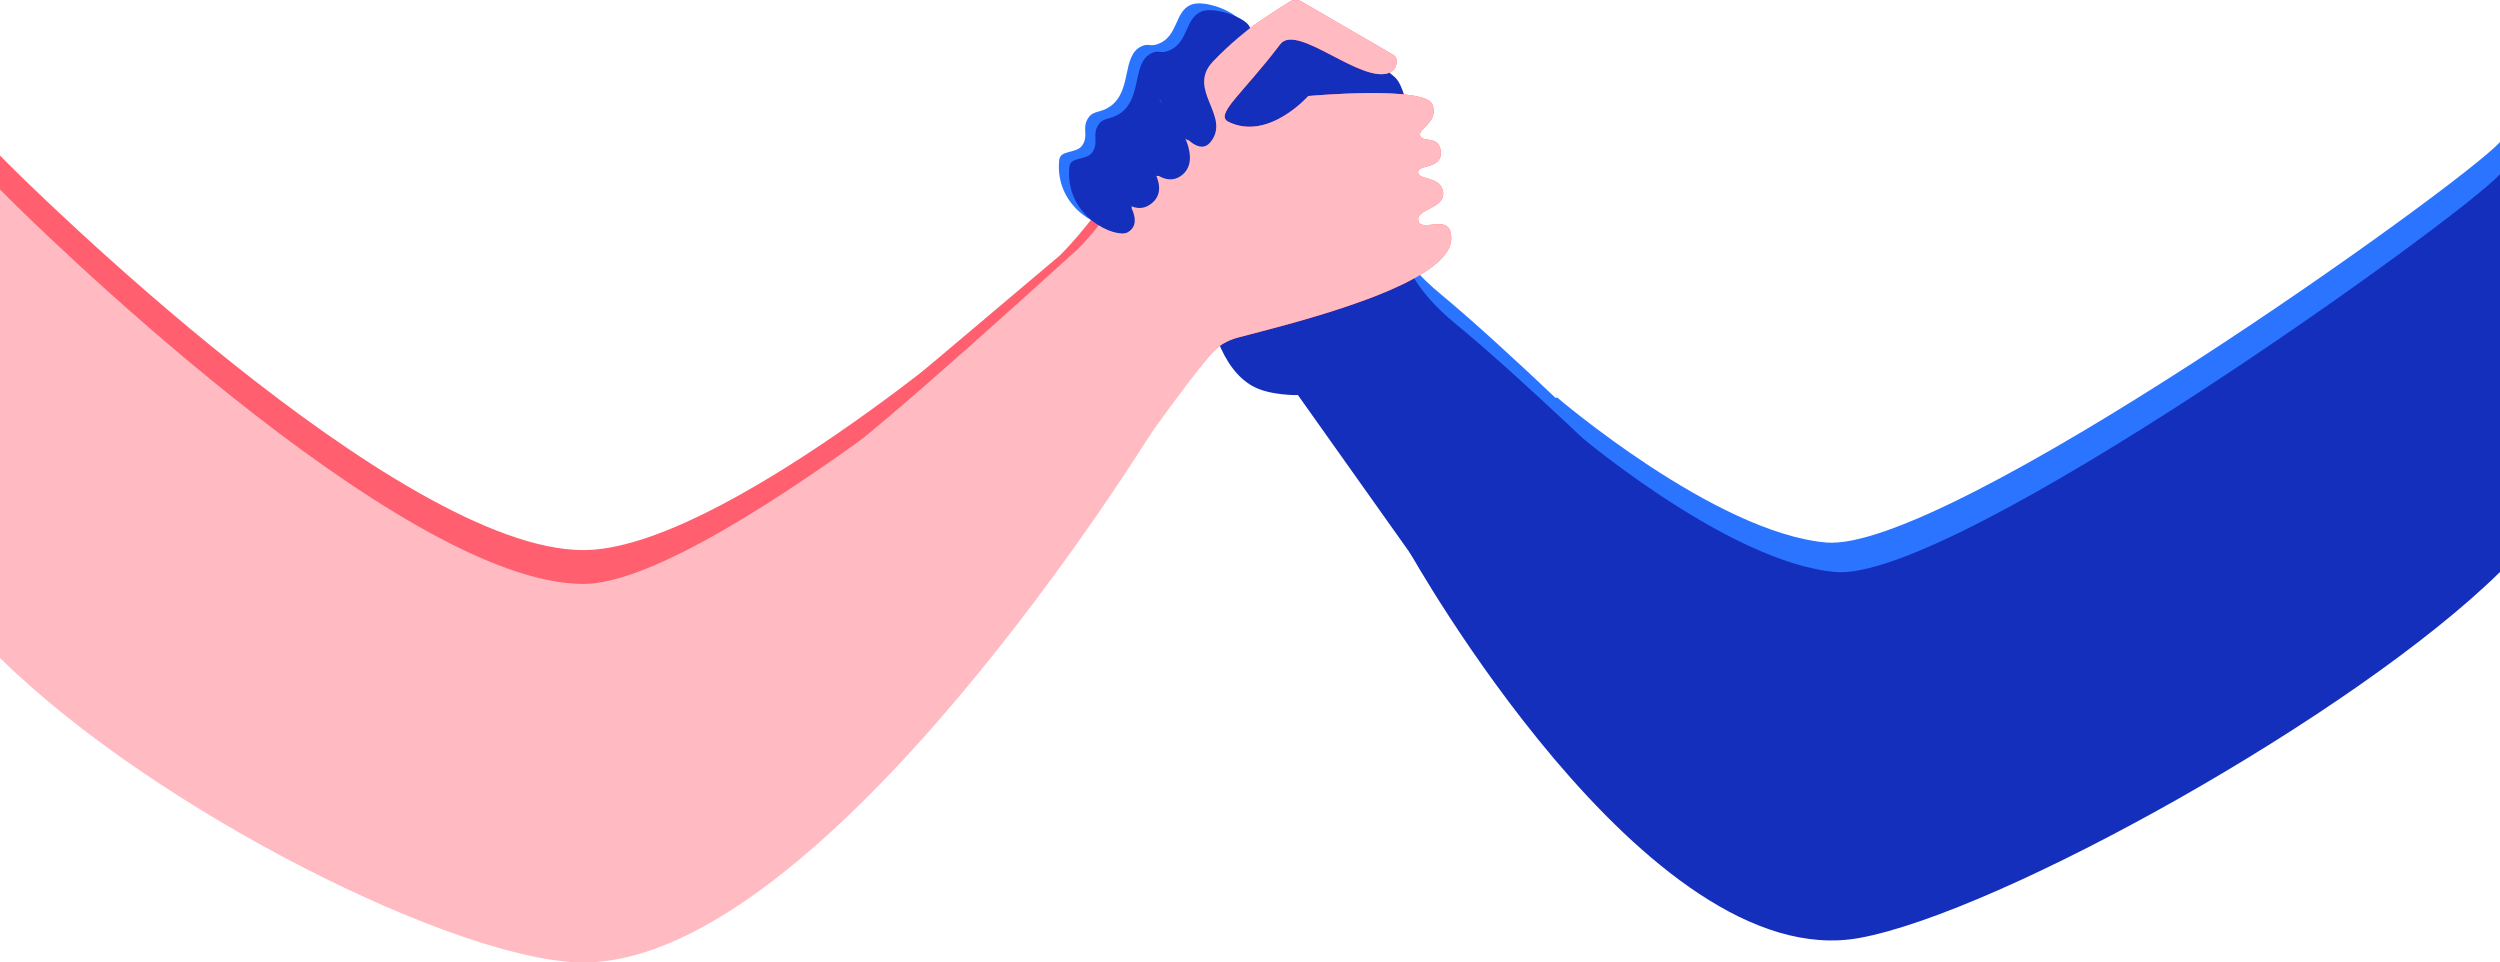 <?xml version="1.0" encoding="UTF-8"?>
<svg width="1478px" height="569px" viewBox="0 0 1478 569" version="1.1" xmlns="http://www.w3.org/2000/svg" xmlns:xlink="http://www.w3.org/1999/xlink">
    <!-- Generator: Sketch 51.2 (57519) - http://www.bohemiancoding.com/sketch -->
    <title>Group</title>
    <desc>Created with Sketch.</desc>
    <defs></defs>
    <g id="Page-1" stroke="none" stroke-width="1" fill="none" fill-rule="evenodd">
        <g id="Group">
            <path d="M972,286.373 C958.362,272.058 890.745,206.184 851.538,173.724 C840.801,164.835 826.963,151.504 819.546,131.213 C808.466,100.901 840.343,77.286 826.501,51.344 C821.507,41.984 813.425,36.422 807.028,32.02 C801.015,27.883 779.918,13.366 758.345,17.85 C735.258,22.649 725.51,50.669 718.008,71.955 C702.125,117.02 694.773,190.872 731.917,211.082 C742.068,216.606 758.345,216.235 758.345,216.235 L872.896,379 L972,286.373 Z" id="Fill-1" fill="#2B74FF"></path>
            <path d="M0,92 C16.823,109.36 235.895,325.219 344.92,325.219 C424.799,325.219 584.842,187.805 584.842,187.805 L679,256.003 C679,256.003 487.892,549 344.92,549 C272.098,549 92.347,459.908 0,368.977 L0,92 Z" id="Fill-5" fill="#FF5F6E"></path>
            <path d="M1478,84 C1454.117,110.145 1150.397,327.107 1079.502,320.723 C1013.787,314.808 920.451,234.885 920.451,234.885 L824,308.259 C824,308.259 966.406,561.672 1094.063,538.503 C1178.403,523.196 1390.735,405.905 1478,320.723 L1478,84 Z" id="Fill-7" fill="#2B74FF"></path>
            <path d="M981,303.141 C967.362,288.944 899.745,223.616 860.538,191.425 C849.801,182.61 835.963,169.389 828.546,149.266 C817.466,119.206 849.343,95.786 835.501,70.059 C830.507,60.776 829.828,50.731 824.816,45.817 C819.803,40.904 783.832,15.182 762.26,19.628 C739.173,24.387 737.324,25.368 721.441,70.059 C705.557,114.75 703.773,208.431 740.917,228.474 C751.068,233.952 767.345,233.584 767.345,233.584 L881.896,395 L981,303.141 Z" id="Fill-1" fill="#142FBB"></path>
            <path d="M1478,103 C1454.446,128.973 1154.905,344.508 1084.986,338.166 C1020.175,332.289 928.124,252.892 928.124,252.892 L833,325.784 C833,325.784 973.446,577.53 1099.346,554.513 C1182.526,539.307 1391.936,422.787 1478,338.166 L1478,103 Z" id="Fill-7" fill="#142FBB"></path>
            <path d="M500,257.889 L626.541,151.068 C657.931,119.736 679.212,74.752 708.315,42.762 C723.269,26.324 742.866,13.415 762.264,1.07 C764.427,-0.306 767.277,-0.359 769.5,0.934 L823.544,32.344 C825.181,33.295 826.047,35.042 825.778,36.805 C825.404,39.268 824.631,41.466 821.965,42.762 C805.665,50.687 766.741,13.092 756.824,26.198 C734.648,55.504 717.647,67.841 726.333,72.068 C749.894,83.536 773.455,56.778 773.455,56.778 C773.455,56.778 842.754,50.407 846.913,61.875 C850.953,73.019 836.569,76.339 839.982,80.987 C842.173,83.971 850.692,80.405 851.762,89.27 C853.149,100.737 836.273,96.801 838.596,102.649 C840.114,106.467 851.934,104.538 853.149,113.479 C854.536,123.672 836.515,123.323 838.596,130.681 C840.632,137.878 858,125.113 858,140.874 C858,168.631 763.064,191.291 731.827,199.562 C725.543,201.227 719.975,204.625 715.888,209.32 C678.9,251.801 592.408,362 592.408,362 L500,257.889 Z" id="Fill-3" fill="#FF5F6E"></path>
            <path d="M0,112 C16.823,129.36 235.895,345.219 344.92,345.219 C424.799,345.219 657.713,142.307 657.713,142.307 L680.359,256.351 C680.359,256.351 487.892,569 344.92,569 C272.098,569 92.347,479.908 0,388.977 L0,112 Z" id="Fill-5" fill="#FFBBC1"></path>
            <path d="M479.323,281.112 C487.895,279.679 540.507,235.069 637.159,147.282 C668.549,115.951 679.212,74.752 708.315,42.762 C723.269,26.324 742.866,13.415 762.264,1.07 C764.427,-0.306 767.277,-0.359 769.5,0.934 L823.544,32.344 C825.181,33.295 826.047,35.042 825.778,36.805 C825.404,39.268 824.631,41.466 821.965,42.762 C805.665,50.687 766.741,13.092 756.824,26.198 C734.648,55.504 717.647,67.841 726.333,72.068 C749.894,83.536 773.455,56.778 773.455,56.778 C773.455,56.778 842.754,50.407 846.913,61.875 C850.953,73.019 836.569,76.339 839.982,80.987 C842.173,83.971 850.692,80.405 851.762,89.27 C853.149,100.737 836.273,96.801 838.596,102.649 C840.114,106.467 851.934,104.538 853.149,113.479 C854.536,123.672 836.515,123.323 838.596,130.681 C840.632,137.878 858,125.113 858,140.874 C858,168.631 763.064,191.291 731.827,199.562 C725.543,201.227 719.759,204.504 715.888,209.32 C680.568,253.255 666.298,278.428 664.567,278.428 C532.499,281.651 470.751,282.546 479.323,281.112 Z" id="Fill-3" fill="#FFBBC1"></path>
            <path d="M704.055,2.819 C694.318,6.895 696.637,21.458 684.757,25.963 C679.874,27.816 679.193,25.464 675.109,27.25 C662.664,32.689 669.789,54.167 655.811,63.254 C650.27,66.856 646.355,65.298 643.406,69.683 C639.387,75.659 643.745,79.929 639.96,85.756 C636.402,91.235 626.786,88.225 626.177,94.757 C623.42,124.331 653.744,137.19 660.636,133.332 C676.538,124.432 642.028,92.828 642.028,92.828 C642.028,92.828 659.177,129.485 675.109,115.973 C690.27,103.115 658.568,76.112 658.568,76.112 C658.568,76.112 677.866,112.116 693.028,99.258 C708.189,86.399 679.243,54.253 679.243,54.253 C679.243,54.253 698.977,93.143 709.568,79.97 C721.973,64.54 695.122,49.123 710.946,32.393 C721.284,21.463 733,13.105 733,13.105 C732.326,7.691 712.34,-0.651 704.055,2.819 Z" id="Fill-9" fill="#2B74FF"></path>
            <g id="Group-2" transform="translate(632, 6)" fill="#142FBB">
                <path d="M78.131,0.858 C68.384,4.933 70.706,19.492 58.814,23.996 C53.926,25.848 53.244,23.497 49.156,25.282 C36.7,30.72 43.832,52.191 29.84,61.275 C24.294,64.876 20.375,63.318 17.423,67.702 C13.4,73.676 17.762,77.945 13.974,83.77 C10.412,89.248 0.786,86.239 0.177,92.769 C-2.583,122.334 27.771,135.189 34.67,131.333 C50.587,122.435 16.043,90.84 16.043,90.84 C16.043,90.84 33.209,127.486 49.156,113.979 C64.333,101.124 32.6,74.129 32.6,74.129 C32.6,74.129 51.916,110.123 67.093,97.268 C82.269,84.413 53.295,52.277 53.295,52.277 C53.295,52.277 73.048,91.155 83.649,77.986 C96.066,62.56 69.189,47.148 85.029,30.424 C95.377,19.497 107,10.614 107,10.614 C106.325,5.201 86.424,-2.61 78.131,0.858 Z" id="Fill-9"></path>
                <rect id="Rectangle-2" fill-rule="nonzero" x="14" y="89" width="23" height="28"></rect>
                <rect id="Rectangle-2" fill-rule="nonzero" x="31" y="70" width="23" height="28"></rect>
                <polygon id="Rectangle-2" fill-rule="nonzero" points="52 47 75 47 70.593 77 60.606 71.922"></polygon>
            </g>
        </g>
    </g>
</svg>